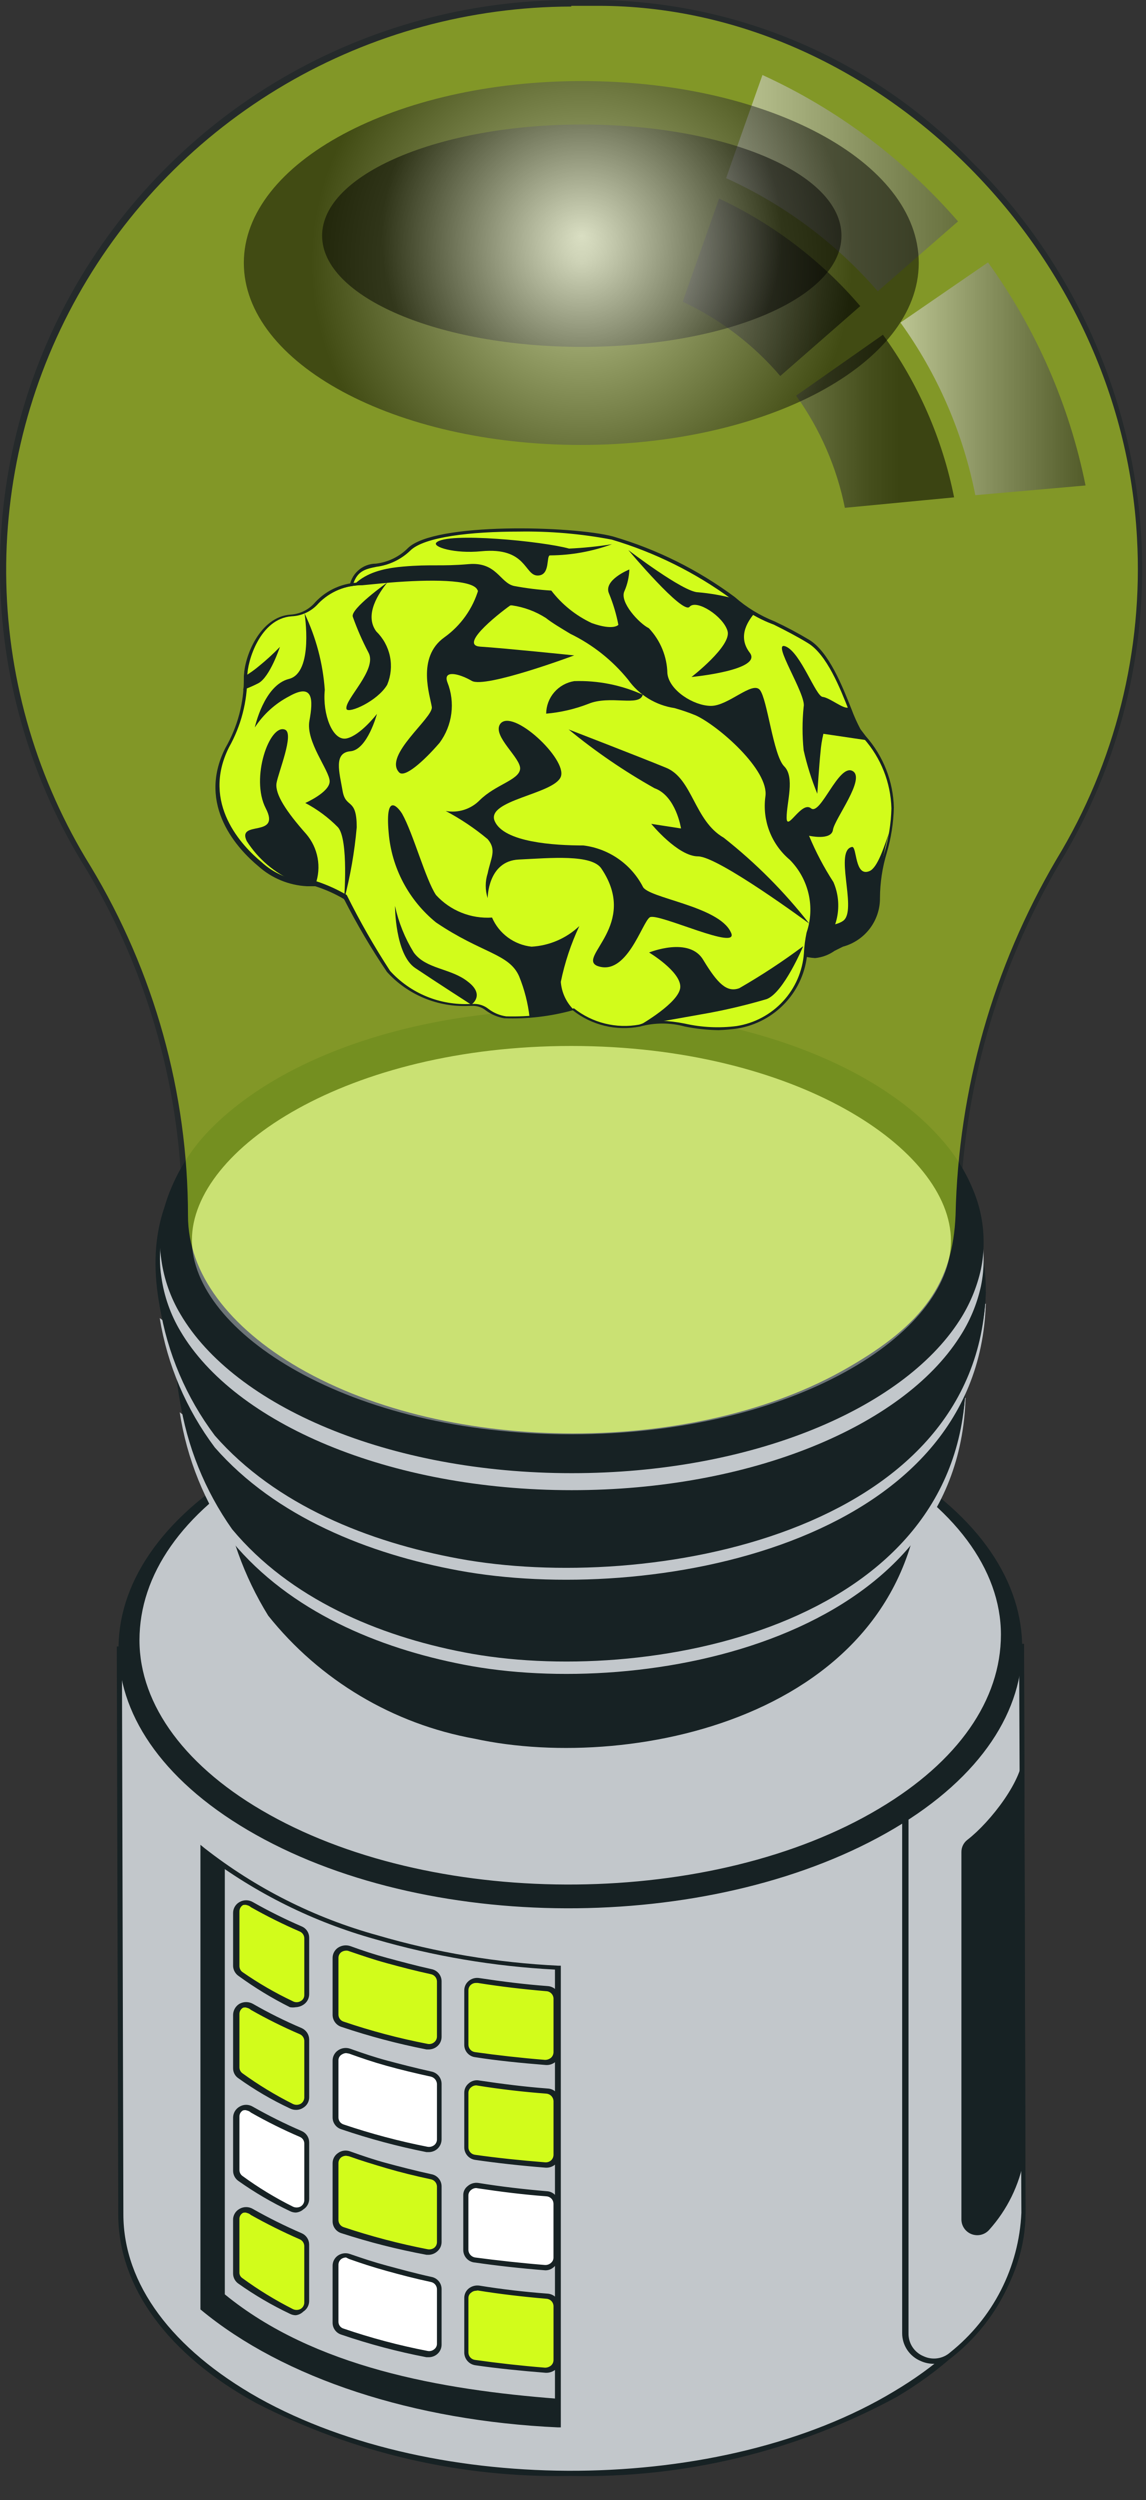 <svg width="111" height="242" viewBox="0 0 111 242" fill="none" xmlns="http://www.w3.org/2000/svg">
<rect x="0" y="0" width="111" height="242" fill="#333333" stroke="none"/>
<g clip-path="url(#clip0_6741_1730)">
<path d="M11.57 159.603L11.806 214.417C11.806 220.972 16.247 227.503 25.032 232.414C42.343 242.07 69.904 241.812 86.838 231.803C95.104 226.869 99.213 220.525 99.189 214.182L98.953 159.368L11.57 159.603Z" fill="#C2C7CB"/>
<path d="M55.264 239.65C44.684 239.866 34.218 237.442 24.821 232.602C16.225 227.903 11.478 221.348 11.454 214.393L11.312 159.367H11.572L99.191 159.109V159.367L99.333 214.182C99.333 220.878 94.917 227.221 86.84 232.014C77.165 237.258 66.279 239.891 55.264 239.65ZM11.809 159.767L11.95 214.323C11.95 221.089 16.674 227.386 25.058 232.108C42.251 241.694 69.93 241.506 86.58 231.474C94.492 226.775 98.837 220.596 98.837 214.088L98.672 159.532L11.809 159.767Z" fill="#172224"/>
<path d="M96.261 159.367H90.357C89.999 159.37 89.646 159.444 89.317 159.585C88.989 159.725 88.692 159.929 88.443 160.185C88.195 160.441 88 160.744 87.871 161.075C87.741 161.407 87.679 161.761 87.688 162.116V225.835C87.686 226.345 87.831 226.845 88.105 227.276C88.379 227.707 88.77 228.052 89.234 228.269C89.698 228.486 90.215 228.567 90.723 228.502C91.232 228.437 91.711 228.229 92.105 227.903C94.211 226.265 95.935 224.192 97.158 221.827C98.381 219.462 99.074 216.862 99.19 214.205L98.954 162.116C98.963 161.759 98.901 161.403 98.769 161.07C98.638 160.737 98.442 160.433 98.191 160.177C97.94 159.92 97.64 159.717 97.308 159.578C96.977 159.439 96.621 159.367 96.261 159.367Z" fill="#C2C7CB"/>
<path d="M90.406 228.796C89.991 228.794 89.58 228.706 89.201 228.537C88.663 228.318 88.202 227.943 87.878 227.462C87.554 226.981 87.382 226.414 87.383 225.835V162.116C87.383 161.342 87.691 160.598 88.239 160.048C88.788 159.498 89.532 159.186 90.311 159.18H96.216C97.001 159.18 97.754 159.488 98.311 160.038C98.869 160.588 99.185 161.335 99.191 162.116L99.333 214.252C99.218 216.936 98.526 219.564 97.304 221.959C96.082 224.355 94.358 226.461 92.248 228.138C91.73 228.564 91.078 228.797 90.406 228.796ZM96.263 159.626H90.359C89.732 159.626 89.132 159.874 88.689 160.314C88.246 160.755 87.997 161.352 87.997 161.975V225.835C87.985 226.311 88.119 226.779 88.38 227.178C88.641 227.576 89.019 227.887 89.461 228.067C89.88 228.262 90.347 228.331 90.805 228.264C91.263 228.197 91.69 227.998 92.035 227.691C94.084 226.057 95.759 224.006 96.948 221.677C98.138 219.347 98.814 216.792 98.931 214.182L98.719 162.116C98.721 161.796 98.657 161.479 98.531 161.184C98.405 160.889 98.22 160.622 97.987 160.401C97.763 160.174 97.494 159.994 97.198 159.873C96.901 159.751 96.583 159.691 96.263 159.696V159.626Z" fill="#172224"/>
<path d="M85.731 141.37C68.42 131.714 40.859 131.972 23.925 142.005C6.992 152.037 7.393 167.849 24.799 177.6C42.205 187.35 69.671 186.998 86.605 176.989C103.538 166.98 103.019 151.05 85.731 141.37Z" fill="#172224"/>
<path d="M84.502 141.088C67.971 131.831 41.331 132.09 25.177 141.699C9.022 151.309 9.448 166.604 25.98 175.885C42.511 185.165 69.151 184.883 85.305 175.274C101.459 165.664 101.129 150.369 84.502 141.088Z" fill="#C2C7CB"/>
<path d="M55.122 182.91C44.999 183.124 34.982 180.823 25.979 176.213C17.713 171.514 13.155 165.382 13.06 158.757C12.966 152.131 17.217 146.14 25.034 141.464C41.235 131.855 67.97 131.573 84.643 140.971C92.815 145.552 97.373 151.708 97.467 158.31C97.562 164.912 93.311 170.951 85.47 175.603C76.168 180.632 65.706 183.151 55.122 182.91ZM55.406 134.58C44.904 134.358 34.527 136.885 25.317 141.911C17.642 146.469 13.509 152.436 13.509 158.757C13.509 165.077 18.067 171.186 26.097 175.65C42.629 184.883 69.127 184.625 85.139 175.062C92.815 170.504 96.948 164.536 96.948 158.216C96.948 151.896 92.39 145.787 84.36 141.323C75.424 136.711 65.471 134.393 55.406 134.58Z" fill="#172224"/>
<path d="M67.495 151.215C63.632 149.306 59.369 148.331 55.056 148.372C50.742 148.413 46.499 149.468 42.673 151.45C35.919 155.468 36.06 161.882 43.028 165.758C46.889 167.673 51.152 168.65 55.467 168.61C59.781 168.569 64.025 167.511 67.849 165.523C74.603 161.506 74.462 155.068 67.495 151.215Z" fill="#C2C7CB"/>
<path d="M55.193 168.86C50.924 168.934 46.703 167.949 42.913 165.993C41.419 165.36 40.125 164.339 39.165 163.037C38.205 161.734 37.615 160.199 37.457 158.592C37.569 157.031 38.096 155.527 38.984 154.235C39.872 152.943 41.089 151.909 42.511 151.238C46.378 149.241 50.664 148.177 55.021 148.132C59.378 148.087 63.684 149.063 67.592 150.98C69.083 151.617 70.374 152.64 71.334 153.941C72.293 155.242 72.885 156.775 73.048 158.381C72.936 159.945 72.406 161.452 71.514 162.744C70.621 164.037 69.398 165.07 67.97 165.735C64.057 167.864 59.653 168.941 55.193 168.86ZM55.312 148.63C50.942 148.538 46.625 149.591 42.794 151.685C41.447 152.309 40.289 153.277 39.439 154.49C38.589 155.703 38.076 157.118 37.953 158.592C38.111 160.12 38.676 161.579 39.59 162.818C40.503 164.057 41.731 165.031 43.149 165.641C46.978 167.524 51.201 168.483 55.472 168.438C59.744 168.393 63.945 167.346 67.734 165.382C69.082 164.758 70.239 163.79 71.089 162.577C71.939 161.364 72.452 159.949 72.576 158.475C72.417 156.947 71.852 155.488 70.939 154.249C70.026 153.01 68.797 152.036 67.38 151.426C63.652 149.515 59.505 148.554 55.312 148.63Z" fill="#172224"/>
<path d="M19.555 178.986V223.345C28.765 230.84 42.133 234.153 54.012 234.764V190.311C48.052 190.017 42.147 189.031 36.417 187.374C30.302 185.696 24.574 182.847 19.555 178.986Z" fill="#C2C7CB"/>
<path d="M54.32 234.951H54.037C40.15 234.317 27.491 230.252 19.414 223.533V178.563L19.816 178.892C24.787 182.783 30.487 185.65 36.584 187.327C42.287 188.996 48.169 189.982 54.108 190.264H54.32V234.951ZM19.816 223.204C27.774 229.642 40.126 233.73 53.753 234.482V190.64C47.856 190.335 42.015 189.349 36.347 187.703C30.365 186.035 24.755 183.253 19.816 179.503V223.204Z" fill="#172224"/>
<path d="M93.712 178.07C93.526 178.21 93.376 178.391 93.273 178.599C93.17 178.807 93.118 179.036 93.121 179.268V214.84C93.125 215.149 93.222 215.45 93.402 215.703C93.581 215.956 93.834 216.149 94.126 216.256C94.418 216.363 94.735 216.379 95.037 216.303C95.338 216.226 95.609 216.06 95.814 215.826C97.556 213.886 98.725 211.503 99.191 208.942L99.073 169.705C99.191 172.196 95.908 176.378 93.712 178.07Z" fill="#172224"/>
<path d="M29.095 216.531C27.479 215.833 25.902 215.048 24.371 214.182C24.22 214.092 24.049 214.043 23.873 214.039C23.697 214.035 23.524 214.077 23.369 214.16C23.214 214.243 23.084 214.364 22.991 214.512C22.897 214.66 22.844 214.83 22.836 215.004V220.15C22.835 220.301 22.871 220.451 22.941 220.586C23.011 220.721 23.113 220.838 23.237 220.925C24.799 222.035 26.459 223.002 28.197 223.815C28.346 223.895 28.514 223.936 28.684 223.934C28.854 223.931 29.021 223.885 29.168 223.801C29.315 223.716 29.437 223.595 29.524 223.449C29.61 223.303 29.657 223.138 29.661 222.969V217.377C29.661 217.196 29.608 217.019 29.507 216.869C29.406 216.718 29.262 216.601 29.095 216.531Z" fill="#D2FC1B"/>
<path d="M28.645 224.097C28.448 224.095 28.254 224.046 28.078 223.956C26.336 223.13 24.669 222.155 23.095 221.042C22.935 220.932 22.804 220.784 22.713 220.613C22.623 220.441 22.576 220.25 22.576 220.055V214.91C22.565 214.687 22.616 214.466 22.725 214.271C22.833 214.076 22.994 213.915 23.19 213.806C23.386 213.69 23.611 213.629 23.839 213.629C24.068 213.629 24.292 213.69 24.489 213.806C26.019 214.673 27.596 215.458 29.212 216.155C29.426 216.246 29.609 216.396 29.739 216.588C29.869 216.78 29.94 217.005 29.944 217.236V222.734C29.941 222.936 29.887 223.134 29.789 223.31C29.69 223.486 29.548 223.636 29.377 223.744C29.18 223.939 28.922 224.064 28.645 224.097ZM23.922 214.182C23.798 214.151 23.668 214.151 23.544 214.182C23.433 214.24 23.34 214.328 23.278 214.436C23.215 214.544 23.184 214.668 23.19 214.793V219.938C23.183 220.048 23.206 220.159 23.256 220.257C23.306 220.356 23.381 220.441 23.473 220.502C25.01 221.627 26.637 222.625 28.338 223.486C28.458 223.55 28.592 223.583 28.728 223.583C28.864 223.583 28.998 223.55 29.118 223.486C29.221 223.424 29.307 223.339 29.369 223.236C29.43 223.134 29.466 223.018 29.472 222.898V217.377C29.465 217.24 29.419 217.108 29.339 216.995C29.26 216.883 29.15 216.796 29.023 216.743C27.41 216.039 25.834 215.254 24.3 214.393C24.17 214.273 24.004 214.198 23.827 214.182H23.922Z" fill="#172224"/>
<path d="M41.777 220.619C40.313 220.314 38.873 219.962 37.479 219.562C36.086 219.163 35.117 218.81 33.866 218.411C33.718 218.354 33.558 218.334 33.401 218.352C33.243 218.369 33.093 218.424 32.961 218.511C32.829 218.599 32.72 218.716 32.643 218.854C32.567 218.992 32.524 219.146 32.52 219.304V224.825C32.522 225.027 32.587 225.223 32.706 225.386C32.824 225.55 32.99 225.674 33.181 225.741C35.856 226.634 38.585 227.356 41.352 227.903C41.498 227.93 41.648 227.926 41.791 227.89C41.935 227.855 42.07 227.79 42.186 227.698C42.302 227.607 42.398 227.492 42.466 227.361C42.534 227.231 42.573 227.087 42.58 226.94V221.559C42.574 221.335 42.491 221.12 42.345 220.949C42.199 220.778 41.999 220.662 41.777 220.619Z" fill="white"/>
<path d="M41.567 228.161H41.307C38.512 227.626 35.758 226.895 33.065 225.976C32.818 225.901 32.602 225.748 32.449 225.541C32.295 225.333 32.214 225.082 32.215 224.825V219.304C32.215 219.11 32.262 218.918 32.352 218.747C32.443 218.575 32.574 218.427 32.734 218.317C32.906 218.202 33.102 218.129 33.308 218.104C33.513 218.08 33.721 218.104 33.915 218.176C35.143 218.599 36.277 218.975 37.505 219.304C38.733 219.633 40.268 220.056 41.78 220.384C42.057 220.434 42.308 220.579 42.489 220.793C42.671 221.008 42.771 221.279 42.772 221.559V226.94C42.773 227.12 42.733 227.298 42.655 227.46C42.578 227.623 42.464 227.766 42.323 227.879C42.108 228.052 41.843 228.151 41.567 228.161ZM33.514 218.505C33.354 218.508 33.198 218.557 33.065 218.646C32.977 218.711 32.906 218.797 32.856 218.894C32.807 218.992 32.782 219.1 32.782 219.21V224.731C32.781 224.879 32.829 225.024 32.919 225.143C33.008 225.262 33.134 225.348 33.278 225.389C35.931 226.298 38.646 227.02 41.402 227.55C41.517 227.577 41.637 227.575 41.752 227.547C41.867 227.518 41.974 227.463 42.063 227.386C42.146 227.323 42.213 227.241 42.258 227.147C42.304 227.053 42.326 226.95 42.323 226.846V221.559C42.315 221.396 42.253 221.241 42.146 221.117C42.039 220.993 41.893 220.909 41.733 220.878C40.197 220.549 38.757 220.173 37.411 219.797C36.064 219.421 35.049 219.092 33.797 218.646L33.514 218.505Z" fill="#172224"/>
<path d="M52.927 222.264C50.707 222.1 48.487 221.818 46.29 221.489C46.149 221.457 46.002 221.457 45.86 221.49C45.718 221.522 45.586 221.586 45.473 221.676C45.359 221.767 45.268 221.881 45.205 222.011C45.142 222.141 45.109 222.284 45.109 222.429V227.715C45.118 227.952 45.211 228.178 45.37 228.355C45.53 228.531 45.747 228.645 45.983 228.678C48.18 228.984 50.447 229.242 52.761 229.407C52.897 229.42 53.035 229.404 53.164 229.362C53.294 229.32 53.414 229.251 53.516 229.161C53.618 229.07 53.7 228.96 53.757 228.837C53.814 228.713 53.845 228.579 53.848 228.443V223.204C53.842 222.96 53.744 222.728 53.573 222.554C53.402 222.379 53.171 222.276 52.927 222.264Z" fill="#D2FC1B"/>
<path d="M52.833 229.665C50.472 229.477 48.11 229.242 46.032 228.937C45.737 228.892 45.469 228.745 45.274 228.521C45.079 228.297 44.971 228.011 44.969 227.715V222.429C44.967 222.254 45.004 222.081 45.077 221.923C45.151 221.764 45.259 221.624 45.394 221.512C45.538 221.397 45.705 221.312 45.884 221.263C46.063 221.215 46.25 221.204 46.433 221.23C48.606 221.583 50.826 221.841 53.046 222.006C53.357 222.029 53.648 222.167 53.862 222.393C54.077 222.62 54.198 222.917 54.203 223.228V228.443C54.203 228.61 54.17 228.775 54.105 228.928C54.04 229.081 53.945 229.22 53.825 229.336C53.55 229.57 53.194 229.688 52.833 229.665ZM46.126 221.724C45.943 221.725 45.767 221.792 45.63 221.912C45.549 221.971 45.483 222.049 45.438 222.139C45.392 222.229 45.369 222.328 45.37 222.429V227.715C45.374 227.889 45.441 228.056 45.558 228.185C45.675 228.314 45.835 228.398 46.008 228.42C48.157 228.725 50.448 228.984 52.786 229.172C53.002 229.174 53.212 229.099 53.377 228.96C53.45 228.895 53.508 228.816 53.549 228.727C53.59 228.638 53.611 228.541 53.613 228.443V223.204C53.607 223.019 53.53 222.843 53.399 222.712C53.267 222.581 53.09 222.505 52.904 222.499C50.684 222.311 48.464 222.053 46.268 221.7L46.126 221.724Z" fill="#172224"/>
<path d="M29.095 206.593C27.479 205.894 25.902 205.11 24.371 204.243C24.22 204.154 24.049 204.104 23.873 204.101C23.698 204.097 23.524 204.138 23.369 204.221C23.215 204.304 23.084 204.425 22.991 204.573C22.897 204.721 22.844 204.891 22.836 205.066V210.211C22.833 210.363 22.868 210.514 22.938 210.649C23.008 210.785 23.111 210.9 23.238 210.986C24.802 212.072 26.462 213.016 28.197 213.806C28.347 213.886 28.514 213.927 28.684 213.925C28.854 213.922 29.021 213.876 29.168 213.791C29.315 213.707 29.438 213.585 29.524 213.44C29.61 213.294 29.658 213.129 29.661 212.96V207.462C29.663 207.278 29.61 207.097 29.509 206.943C29.409 206.788 29.264 206.666 29.095 206.593Z" fill="white"/>
<path d="M28.648 214.158C28.45 214.156 28.256 214.108 28.081 214.017C26.338 213.191 24.671 212.217 23.098 211.104C22.937 210.993 22.806 210.846 22.716 210.674C22.625 210.502 22.578 210.311 22.578 210.117V204.972C22.578 204.757 22.635 204.547 22.743 204.361C22.851 204.176 23.006 204.021 23.192 203.914C23.387 203.794 23.612 203.729 23.842 203.729C24.071 203.729 24.296 203.794 24.491 203.914C26.022 204.782 27.599 205.566 29.215 206.264C29.432 206.356 29.617 206.51 29.748 206.706C29.878 206.903 29.947 207.133 29.947 207.368V212.842C29.946 213.045 29.893 213.244 29.794 213.42C29.695 213.597 29.552 213.746 29.38 213.853C29.176 214.031 28.919 214.138 28.648 214.158ZM23.924 204.267C23.8 204.235 23.67 204.235 23.546 204.267C23.435 204.325 23.343 204.413 23.28 204.521C23.217 204.629 23.187 204.753 23.192 204.878V210.023C23.188 210.136 23.212 210.249 23.262 210.351C23.311 210.454 23.384 210.542 23.476 210.61C25.01 211.732 26.638 212.723 28.341 213.571C28.461 213.635 28.594 213.668 28.73 213.668C28.866 213.668 29 213.635 29.12 213.571C29.223 213.509 29.309 213.424 29.371 213.321C29.433 213.219 29.468 213.103 29.474 212.983V207.462C29.47 207.324 29.425 207.191 29.346 207.078C29.266 206.965 29.154 206.878 29.026 206.828C27.408 206.133 25.831 205.348 24.302 204.478C24.174 204.356 24.007 204.282 23.83 204.267H23.924Z" fill="#172224"/>
<path d="M41.777 210.704C40.313 210.376 38.873 210.023 37.479 209.624C36.086 209.224 35.117 208.895 33.866 208.472C33.716 208.415 33.554 208.395 33.395 208.414C33.236 208.433 33.084 208.49 32.951 208.58C32.819 208.67 32.711 208.79 32.635 208.931C32.56 209.072 32.52 209.229 32.52 209.389V214.887C32.522 215.088 32.587 215.284 32.706 215.448C32.824 215.612 32.99 215.736 33.181 215.803C35.852 216.706 38.583 217.428 41.352 217.964C41.496 217.995 41.646 217.995 41.789 217.962C41.933 217.93 42.068 217.867 42.185 217.778C42.302 217.688 42.398 217.574 42.466 217.444C42.534 217.314 42.573 217.171 42.58 217.025V211.621C42.577 211.398 42.495 211.184 42.348 211.016C42.201 210.848 41.999 210.738 41.777 210.704Z" fill="#D2FC1B"/>
<path d="M41.567 218.246H41.307C38.517 217.73 35.763 217.032 33.065 216.155C32.818 216.08 32.602 215.927 32.449 215.72C32.296 215.512 32.214 215.261 32.215 215.004V209.389C32.213 209.194 32.259 209.002 32.35 208.83C32.44 208.658 32.573 208.511 32.734 208.402C32.901 208.277 33.097 208.196 33.303 208.168C33.51 208.139 33.721 208.163 33.915 208.237C35.167 208.684 36.277 209.06 37.505 209.389C38.733 209.718 40.268 210.117 41.78 210.446C42.057 210.495 42.308 210.64 42.489 210.855C42.671 211.069 42.771 211.34 42.772 211.621V217.025C42.769 217.201 42.728 217.374 42.65 217.533C42.573 217.691 42.461 217.83 42.323 217.941C42.111 218.121 41.846 218.228 41.567 218.246ZM33.514 208.66C33.354 208.663 33.198 208.712 33.065 208.801C32.974 208.869 32.901 208.958 32.851 209.06C32.802 209.163 32.778 209.275 32.782 209.389V214.887C32.783 215.037 32.832 215.184 32.921 215.306C33.01 215.428 33.134 215.519 33.278 215.568C35.935 216.458 38.649 217.172 41.402 217.706C41.516 217.73 41.634 217.73 41.748 217.706C41.862 217.682 41.969 217.634 42.063 217.565C42.144 217.499 42.209 217.417 42.254 217.324C42.299 217.23 42.322 217.128 42.323 217.025V211.621C42.316 211.458 42.253 211.302 42.146 211.179C42.039 211.055 41.894 210.971 41.733 210.939C40.197 210.61 38.757 210.258 37.411 209.859C36.065 209.459 35.049 209.154 33.797 208.707L33.514 208.66Z" fill="#172224"/>
<path d="M52.927 212.326C50.707 212.161 48.487 211.903 46.29 211.55C46.149 211.523 46.004 211.526 45.864 211.561C45.724 211.595 45.594 211.659 45.481 211.748C45.369 211.838 45.277 211.95 45.213 212.078C45.149 212.207 45.114 212.347 45.109 212.49V217.8C45.119 218.034 45.212 218.258 45.372 218.43C45.532 218.602 45.749 218.712 45.983 218.74C48.18 219.069 50.447 219.304 52.761 219.492C52.899 219.505 53.038 219.489 53.17 219.445C53.301 219.402 53.422 219.331 53.525 219.238C53.627 219.145 53.709 219.032 53.764 218.905C53.82 218.779 53.848 218.643 53.848 218.505V213.289C53.842 213.043 53.745 212.808 53.575 212.63C53.404 212.452 53.173 212.343 52.927 212.326Z" fill="white"/>
<path d="M52.831 219.75C50.469 219.562 48.107 219.304 46.029 218.998C45.72 218.981 45.429 218.847 45.214 218.625C44.999 218.403 44.877 218.108 44.872 217.8V212.49C44.866 212.318 44.902 212.148 44.976 211.993C45.05 211.837 45.16 211.702 45.297 211.597C45.437 211.474 45.602 211.382 45.782 211.329C45.962 211.277 46.151 211.264 46.336 211.292C48.509 211.644 50.729 211.903 52.949 212.091C53.26 212.103 53.554 212.234 53.77 212.458C53.986 212.681 54.106 212.979 54.106 213.289V218.505C54.104 218.67 54.067 218.832 53.998 218.982C53.929 219.132 53.829 219.265 53.704 219.374C53.592 219.493 53.457 219.587 53.306 219.652C53.156 219.716 52.994 219.75 52.831 219.75ZM46.123 211.785C45.941 211.786 45.764 211.853 45.627 211.973C45.549 212.035 45.485 212.114 45.44 212.203C45.395 212.292 45.37 212.39 45.368 212.49V217.8C45.38 217.971 45.45 218.133 45.566 218.261C45.681 218.388 45.836 218.474 46.005 218.505C48.154 218.787 50.445 219.045 52.783 219.233C52.891 219.239 52.999 219.224 53.1 219.187C53.202 219.151 53.295 219.095 53.374 219.022C53.446 218.961 53.505 218.886 53.546 218.801C53.587 218.716 53.608 218.623 53.61 218.528V213.289C53.604 213.104 53.528 212.928 53.396 212.797C53.264 212.666 53.087 212.59 52.901 212.584C50.681 212.42 48.461 212.138 46.265 211.809L46.123 211.785Z" fill="#172224"/>
<path d="M29.094 196.654C27.474 195.965 25.897 195.18 24.371 194.305C24.22 194.215 24.049 194.166 23.873 194.162C23.697 194.158 23.524 194.2 23.369 194.283C23.214 194.365 23.084 194.487 22.991 194.635C22.897 194.783 22.844 194.952 22.836 195.127V200.296C22.839 200.447 22.876 200.596 22.946 200.73C23.015 200.865 23.115 200.981 23.237 201.071C24.805 202.173 26.464 203.14 28.197 203.961C28.349 204.036 28.517 204.071 28.687 204.065C28.856 204.058 29.021 204.009 29.167 203.923C29.312 203.836 29.434 203.715 29.52 203.57C29.607 203.425 29.655 203.26 29.661 203.092V197.524C29.663 197.339 29.61 197.159 29.509 197.004C29.408 196.85 29.264 196.728 29.094 196.654Z" fill="#D2FC1B"/>
<path d="M28.648 204.22C28.45 204.218 28.256 204.17 28.081 204.079C26.334 203.262 24.665 202.287 23.098 201.165C22.938 201.06 22.806 200.917 22.716 200.749C22.625 200.581 22.578 200.393 22.578 200.202V195.01C22.583 194.796 22.642 194.588 22.749 194.403C22.856 194.218 23.009 194.063 23.192 193.952C23.391 193.843 23.614 193.786 23.842 193.786C24.069 193.786 24.292 193.843 24.491 193.952C26.017 194.829 27.594 195.614 29.215 196.302C29.43 196.397 29.614 196.551 29.744 196.747C29.874 196.943 29.944 197.172 29.947 197.406V202.998C29.948 203.201 29.896 203.4 29.797 203.577C29.698 203.754 29.554 203.903 29.38 204.008C29.164 204.153 28.908 204.227 28.648 204.22ZM23.924 194.328C23.8 194.297 23.67 194.297 23.546 194.328C23.437 194.388 23.346 194.477 23.284 194.585C23.221 194.692 23.19 194.815 23.192 194.939V200.108C23.192 200.218 23.218 200.326 23.267 200.423C23.316 200.521 23.388 200.606 23.476 200.672C25.014 201.789 26.641 202.779 28.341 203.632C28.461 203.696 28.594 203.73 28.73 203.73C28.866 203.73 29 203.696 29.12 203.632C29.223 203.571 29.309 203.485 29.371 203.383C29.433 203.28 29.468 203.164 29.474 203.045V197.524C29.467 197.387 29.421 197.254 29.342 197.142C29.262 197.03 29.153 196.942 29.026 196.889C27.408 196.194 25.831 195.41 24.302 194.54C24.174 194.418 24.007 194.343 23.83 194.328H23.924Z" fill="#172224"/>
<path d="M41.777 200.766C40.313 200.437 38.873 200.085 37.479 199.685C36.086 199.286 35.117 198.957 33.866 198.534C33.716 198.477 33.554 198.457 33.395 198.476C33.236 198.494 33.084 198.551 32.951 198.641C32.819 198.731 32.711 198.852 32.635 198.993C32.56 199.134 32.52 199.291 32.52 199.45V204.948C32.519 205.151 32.583 205.348 32.701 205.513C32.82 205.677 32.988 205.8 33.181 205.864C35.852 206.768 38.583 207.49 41.352 208.026C41.496 208.057 41.646 208.056 41.789 208.024C41.933 207.992 42.068 207.929 42.185 207.839C42.302 207.75 42.398 207.636 42.466 207.506C42.534 207.376 42.573 207.233 42.58 207.086V201.706C42.578 201.48 42.497 201.263 42.35 201.091C42.203 200.92 42.001 200.804 41.777 200.766Z" fill="white"/>
<path d="M41.567 208.308H41.307C38.514 207.753 35.761 207.016 33.065 206.099C32.818 206.024 32.602 205.871 32.449 205.664C32.295 205.456 32.214 205.205 32.215 204.948V199.45C32.215 199.256 32.262 199.065 32.352 198.893C32.443 198.721 32.574 198.574 32.734 198.464C32.904 198.344 33.099 198.267 33.305 198.239C33.51 198.21 33.72 198.231 33.915 198.299C35.167 198.745 36.277 199.121 37.505 199.45C38.733 199.779 40.292 200.179 41.78 200.508C42.059 200.562 42.311 200.711 42.492 200.93C42.672 201.148 42.772 201.423 42.772 201.706V207.086C42.769 207.266 42.728 207.443 42.651 207.605C42.573 207.767 42.461 207.911 42.323 208.026C42.108 208.199 41.843 208.298 41.567 208.308ZM33.514 198.722C33.352 198.734 33.196 198.791 33.065 198.886C32.972 198.948 32.898 199.032 32.848 199.131C32.798 199.23 32.775 199.34 32.782 199.45V204.948C32.78 205.1 32.827 205.248 32.916 205.371C33.006 205.493 33.132 205.584 33.278 205.63C35.935 206.528 38.649 207.25 41.402 207.791C41.517 207.812 41.636 207.808 41.75 207.78C41.864 207.751 41.971 207.699 42.063 207.627C42.144 207.561 42.209 207.479 42.254 207.385C42.298 207.292 42.322 207.19 42.323 207.086V201.706C42.313 201.541 42.25 201.384 42.144 201.257C42.038 201.13 41.894 201.041 41.733 201.001C40.221 200.672 38.757 200.32 37.411 199.944C36.064 199.568 35.049 199.215 33.797 198.769L33.514 198.722Z" fill="#172224"/>
<path d="M52.927 202.411C50.707 202.223 48.487 201.964 46.29 201.612C46.149 201.585 46.004 201.588 45.864 201.622C45.724 201.657 45.594 201.721 45.481 201.81C45.369 201.899 45.277 202.012 45.213 202.14C45.149 202.268 45.114 202.409 45.109 202.552V207.862C45.123 208.097 45.217 208.321 45.376 208.497C45.534 208.672 45.749 208.788 45.983 208.825C48.18 209.13 50.447 209.365 52.761 209.553C52.897 209.566 53.035 209.551 53.164 209.509C53.294 209.467 53.414 209.398 53.516 209.308C53.618 209.217 53.7 209.107 53.757 208.983C53.814 208.86 53.845 208.726 53.848 208.59V203.351C53.842 203.107 53.744 202.875 53.573 202.7C53.402 202.526 53.171 202.423 52.927 202.411Z" fill="#D2FC1B"/>
<path d="M52.833 209.812C50.471 209.624 48.11 209.365 46.032 209.06C45.739 209.02 45.471 208.878 45.276 208.658C45.081 208.438 44.972 208.155 44.969 207.862V202.552C44.969 202.381 45.007 202.212 45.08 202.058C45.154 201.903 45.261 201.767 45.394 201.659C45.532 201.533 45.699 201.442 45.879 201.393C46.06 201.344 46.25 201.339 46.433 201.377C48.629 201.706 50.849 201.988 53.046 202.152C53.357 202.164 53.651 202.296 53.867 202.519C54.083 202.743 54.203 203.041 54.203 203.351V208.59C54.203 208.753 54.169 208.914 54.104 209.063C54.039 209.213 53.944 209.348 53.825 209.459C53.694 209.584 53.538 209.679 53.367 209.74C53.196 209.801 53.014 209.825 52.833 209.812ZM46.126 201.847C45.943 201.848 45.767 201.915 45.63 202.035C45.551 202.097 45.487 202.175 45.442 202.265C45.397 202.354 45.373 202.452 45.37 202.552V207.862C45.374 208.036 45.441 208.202 45.558 208.331C45.675 208.461 45.834 208.544 46.008 208.566C48.157 208.872 50.448 209.107 52.786 209.295C52.892 209.305 52.999 209.294 53.101 209.262C53.202 209.229 53.296 209.177 53.376 209.107C53.52 208.972 53.605 208.786 53.613 208.59V203.351C53.601 203.167 53.523 202.994 53.393 202.865C53.262 202.735 53.088 202.657 52.904 202.646C50.708 202.481 48.464 202.223 46.268 201.87L46.126 201.847Z" fill="#172224"/>
<path d="M29.095 186.716C27.474 186.027 25.897 185.242 24.371 184.366C24.22 184.277 24.049 184.228 23.873 184.224C23.697 184.22 23.524 184.261 23.369 184.344C23.214 184.427 23.084 184.548 22.991 184.696C22.897 184.844 22.844 185.014 22.836 185.189V190.311C22.835 190.463 22.871 190.612 22.941 190.747C23.011 190.882 23.113 190.999 23.237 191.086C24.799 192.196 26.459 193.164 28.197 193.976C28.349 194.05 28.517 194.086 28.687 194.079C28.856 194.073 29.021 194.024 29.167 193.937C29.312 193.851 29.434 193.73 29.52 193.585C29.607 193.439 29.655 193.275 29.661 193.107V187.585C29.663 187.401 29.61 187.22 29.509 187.066C29.408 186.911 29.264 186.79 29.095 186.716Z" fill="#D2FC1B"/>
<path d="M28.648 194.281C28.46 194.314 28.268 194.314 28.081 194.281C26.339 193.409 24.672 192.396 23.098 191.251C22.945 191.144 22.819 191.003 22.729 190.84C22.639 190.678 22.587 190.496 22.578 190.311V185.142C22.58 184.931 22.638 184.724 22.746 184.543C22.853 184.361 23.007 184.211 23.192 184.108C23.389 183.992 23.613 183.931 23.842 183.931C24.07 183.931 24.294 183.992 24.491 184.108C26.022 184.975 27.599 185.76 29.215 186.458C29.43 186.546 29.615 186.695 29.745 186.888C29.875 187.08 29.945 187.306 29.947 187.538V193.013C29.947 193.219 29.896 193.421 29.797 193.602C29.698 193.783 29.554 193.936 29.38 194.046C29.162 194.189 28.909 194.271 28.648 194.281ZM23.924 184.39C23.799 184.368 23.672 184.368 23.546 184.39C23.439 184.452 23.349 184.541 23.287 184.648C23.225 184.755 23.192 184.877 23.192 185.001V190.311C23.192 190.42 23.218 190.528 23.267 190.626C23.316 190.724 23.388 190.809 23.476 190.875C25.015 191.948 26.643 192.891 28.341 193.694C28.459 193.762 28.594 193.798 28.73 193.798C28.867 193.798 29.002 193.762 29.12 193.694C29.228 193.638 29.318 193.553 29.38 193.45C29.443 193.346 29.475 193.227 29.474 193.107V187.585C29.467 187.448 29.421 187.316 29.342 187.204C29.262 187.091 29.153 187.004 29.026 186.951C27.41 186.252 25.834 185.467 24.302 184.601C24.172 184.481 24.006 184.407 23.83 184.39H23.924Z" fill="#172224"/>
<path d="M41.777 190.828C40.313 190.522 38.873 190.146 37.479 189.77C36.086 189.394 35.117 189.018 33.866 188.619C33.718 188.563 33.558 188.542 33.401 188.56C33.243 188.577 33.093 188.632 32.961 188.72C32.829 188.807 32.72 188.925 32.643 189.062C32.567 189.2 32.524 189.354 32.52 189.512V195.01C32.52 195.209 32.585 195.403 32.704 195.564C32.823 195.724 32.99 195.843 33.181 195.903C35.852 196.814 38.582 197.544 41.352 198.088C41.498 198.115 41.648 198.11 41.791 198.075C41.935 198.04 42.07 197.974 42.186 197.883C42.302 197.792 42.398 197.677 42.466 197.546C42.534 197.415 42.573 197.271 42.58 197.124V191.767C42.578 191.542 42.497 191.325 42.35 191.153C42.203 190.981 42.001 190.866 41.777 190.828Z" fill="#D2FC1B"/>
<path d="M41.567 198.37H41.307C38.515 197.823 35.761 197.093 33.065 196.185C32.82 196.106 32.606 195.952 32.453 195.745C32.301 195.539 32.217 195.29 32.215 195.033V189.512C32.215 189.318 32.262 189.127 32.352 188.955C32.443 188.783 32.574 188.635 32.734 188.525C32.906 188.411 33.101 188.337 33.306 188.308C33.51 188.28 33.719 188.298 33.915 188.361C35.143 188.807 36.277 189.183 37.505 189.512C38.733 189.841 40.292 190.264 41.78 190.593C42.057 190.642 42.308 190.787 42.489 191.001C42.671 191.216 42.771 191.487 42.772 191.767V197.148C42.773 197.328 42.733 197.506 42.655 197.669C42.578 197.831 42.464 197.975 42.323 198.088C42.108 198.261 41.843 198.359 41.567 198.37ZM33.514 188.807C33.354 188.81 33.198 188.859 33.065 188.948C32.976 189.012 32.903 189.097 32.854 189.195C32.804 189.294 32.78 189.402 32.782 189.512V195.01C32.783 195.154 32.829 195.295 32.914 195.413C32.998 195.53 33.117 195.619 33.254 195.668C35.917 196.574 38.639 197.296 41.402 197.829C41.517 197.855 41.637 197.854 41.752 197.825C41.867 197.797 41.974 197.742 42.063 197.665C42.144 197.599 42.209 197.517 42.254 197.423C42.298 197.33 42.322 197.228 42.323 197.124V191.767C42.315 191.604 42.253 191.449 42.146 191.325C42.039 191.202 41.893 191.117 41.733 191.086C40.221 190.757 38.78 190.381 37.411 190.005C36.041 189.629 35.049 189.277 33.797 188.854C33.708 188.815 33.611 188.799 33.514 188.807Z" fill="#172224"/>
<path d="M52.927 192.472C50.707 192.284 48.487 192.026 46.29 191.673C46.148 191.65 46.002 191.657 45.862 191.694C45.722 191.731 45.592 191.798 45.48 191.889C45.369 191.98 45.278 192.094 45.214 192.223C45.15 192.352 45.114 192.493 45.109 192.637V197.923C45.118 198.16 45.211 198.387 45.37 198.563C45.53 198.739 45.747 198.854 45.983 198.886C48.18 199.192 50.447 199.45 52.761 199.615C52.897 199.628 53.035 199.613 53.164 199.57C53.294 199.528 53.414 199.46 53.516 199.369C53.618 199.279 53.7 199.168 53.757 199.045C53.814 198.921 53.845 198.787 53.848 198.652V193.436C53.848 193.188 53.752 192.95 53.581 192.771C53.41 192.591 53.175 192.484 52.927 192.472Z" fill="#D2FC1B"/>
<path d="M52.833 199.873C50.472 199.685 48.11 199.45 46.032 199.121C45.737 199.087 45.466 198.945 45.27 198.724C45.074 198.503 44.967 198.218 44.969 197.923V192.66C44.967 192.486 45.004 192.313 45.077 192.154C45.151 191.996 45.259 191.855 45.394 191.744C45.536 191.624 45.703 191.537 45.882 191.488C46.062 191.44 46.25 191.431 46.433 191.462C48.606 191.791 50.826 192.073 53.046 192.237C53.359 192.255 53.654 192.392 53.869 192.619C54.084 192.846 54.204 193.147 54.203 193.459V198.675C54.205 198.844 54.169 199.011 54.1 199.165C54.031 199.319 53.929 199.456 53.802 199.568C53.669 199.681 53.515 199.766 53.349 199.818C53.182 199.871 53.007 199.89 52.833 199.873ZM46.126 191.932C45.946 191.924 45.769 191.983 45.63 192.096C45.55 192.162 45.484 192.244 45.44 192.338C45.395 192.431 45.371 192.533 45.37 192.637V197.923C45.374 198.097 45.441 198.264 45.558 198.393C45.675 198.522 45.835 198.605 46.008 198.628C48.181 198.933 50.448 199.192 52.786 199.38C53.002 199.382 53.212 199.307 53.377 199.168C53.52 199.033 53.605 198.848 53.613 198.651V193.435C53.607 193.25 53.53 193.074 53.399 192.944C53.267 192.813 53.09 192.736 52.904 192.731C50.684 192.543 48.464 192.284 46.268 191.932H46.126Z" fill="#172224"/>
<path d="M21.775 180.56C21.019 180.043 20.263 179.55 19.555 178.986V223.345C28.765 230.84 42.133 234.153 54.012 234.764V232.179C42.699 231.31 30.395 229.125 21.775 222.076V180.56Z" fill="#172224"/>
<path d="M21.492 143.861C22.092 148.301 23.621 152.567 25.979 156.384C30.972 162.639 38.083 166.873 45.983 168.296C61.523 171.679 88.706 165.946 89.32 142.451C72.836 157.159 35.426 155.937 21.492 143.861Z" fill="#172224"/>
<path d="M78.243 122.715C71.913 119.684 48.225 114.821 32.166 123.185C27.065 125.816 18.846 131.032 21.774 145.317C23.144 152.107 30.82 158.804 38.731 162.821C46.147 166.58 58.121 165.923 62.656 165.171C67.248 164.542 71.703 163.152 75.834 161.059C80.863 158.74 85.005 154.867 87.642 150.016C92.342 140.336 86.816 126.874 78.243 122.715Z" fill="#172224"/>
<path d="M17.406 136.695C18.102 141.204 19.84 145.491 22.484 149.218C28.105 155.984 36.654 159.532 44.944 161.13C62.373 164.513 92.839 158.78 93.524 135.285C74.984 150.016 33.064 148.771 17.406 136.695Z" fill="#C2C7CB"/>
<path d="M17.406 135.426C18.098 139.957 19.836 144.268 22.484 148.019C28.105 154.762 36.654 158.334 44.944 159.931C62.373 163.315 92.839 157.582 93.524 134.087C74.984 148.724 33.064 147.502 17.406 135.426Z" fill="#172224"/>
<path d="M81.03 114.28C73.945 111.249 47.376 106.386 29.356 114.75C23.617 117.476 14.43 122.598 17.689 136.883C19.248 143.673 27.844 150.369 36.724 154.387C45.038 158.146 58.452 157.488 63.553 156.736C68.657 156.15 73.642 154.795 78.338 152.718C83.51 150.369 88.776 146.986 91.634 141.676C96.83 131.902 90.642 118.369 81.03 114.28Z" fill="#172224"/>
<path d="M15.469 127.579C16.209 132.12 18.04 136.416 20.806 140.102C26.71 146.845 35.732 150.416 44.423 152.014C62.726 155.397 94.775 149.664 95.483 126.169C75.976 140.971 31.906 139.655 15.469 127.579Z" fill="#C2C7CB"/>
<path d="M15.469 126.404C16.203 130.954 18.035 135.258 20.806 138.95C26.71 145.693 35.732 149.265 44.423 150.862C62.726 154.246 94.775 148.513 95.483 125.018C75.976 139.726 31.906 138.621 15.469 126.404Z" fill="#172224"/>
<path d="M82.353 105.282C74.89 102.251 46.928 97.387 28.034 105.728C22.035 108.383 12.352 113.599 15.777 127.884C17.406 134.674 26.451 141.37 35.78 145.388C44.519 149.147 58.618 148.489 63.979 147.737C69.332 147.124 74.567 145.739 79.519 143.626C84.951 141.276 90.501 137.893 93.5 132.56C98.956 122.903 92.461 109.37 82.353 105.282Z" fill="#172224"/>
<path d="M91.114 111.954C84.619 104.553 71.039 99.455 55.334 99.455C39.629 99.455 26.569 104.365 19.909 111.531C18.491 113.074 17.349 114.846 16.531 116.771C15.848 118.377 15.495 120.102 15.492 121.846C15.492 122.444 15.539 123.041 15.634 123.631C15.896 125.474 16.522 127.247 17.476 128.847C22.719 137.776 37.692 144.237 55.381 144.237C72.669 144.237 87.382 138.081 92.932 129.435C93.92 127.929 94.624 126.257 95.011 124.501C95.193 123.628 95.28 122.738 95.27 121.846C95.279 120.239 94.982 118.645 94.397 117.147C93.632 115.23 92.519 113.47 91.114 111.954Z" fill="#C2C7CB"/>
<path d="M91.114 110.192C84.619 102.791 71.039 97.716 55.334 97.716C39.629 97.716 26.569 102.603 19.909 109.793C18.475 111.359 17.332 113.164 16.531 115.126C15.845 116.739 15.492 118.473 15.492 120.225C15.492 120.815 15.54 121.404 15.634 121.987C15.896 123.829 16.522 125.602 17.476 127.203C22.719 136.131 37.692 142.592 55.381 142.592C72.669 142.592 87.382 136.436 92.932 127.814C93.916 126.297 94.62 124.619 95.011 122.856C95.192 121.991 95.279 121.109 95.27 120.225C95.275 118.618 94.979 117.024 94.397 115.526C93.642 113.562 92.529 111.754 91.114 110.192Z" fill="#172224"/>
<path d="M55.335 100.63C33.3 100.63 17.949 110.897 17.949 120.107C17.949 129.317 33.3 139.585 55.335 139.585C77.37 139.585 92.721 129.223 92.721 120.107C92.721 110.991 77.37 100.63 55.335 100.63Z" fill="#C2C7CB"/>
<path d="M55.336 140.196C32.947 140.196 17.336 129.599 17.336 120.107C17.336 110.615 33.065 99.995 55.336 99.995C77.607 99.995 93.359 110.592 93.359 120.107C93.359 129.623 77.748 140.196 55.336 140.196ZM55.336 101.241C33.679 101.241 18.588 111.179 18.588 120.037C18.588 128.894 33.679 138.833 55.336 138.833C76.993 138.833 92.107 129.012 92.107 120.107C92.107 111.203 76.993 101.241 55.336 101.241Z" fill="#172224"/>
<g opacity="0.5">
<path d="M57.957 0.305H55.336C45.523 0.309 35.889 2.921 27.431 7.871C18.973 12.821 11.998 19.929 7.227 28.46C2.457 36.991 0.064 46.635 0.297 56.395C0.529 66.154 3.379 75.675 8.55 83.972C14.697 94.166 17.961 105.823 17.997 117.711C17.997 123.115 21.729 128.495 28.861 132.607C43.433 141.041 67.593 141.112 82.259 132.607C89.462 128.471 92.58 124.454 92.863 117.593C93.139 105.524 96.486 93.722 102.593 83.29C108.317 73.9 111.05 63.006 110.434 52.042C108.876 24.177 85.282 0.305 57.957 0.305Z" fill="#D2FC1B"/>
<path d="M55.547 139.256C46.174 139.442 36.91 137.225 28.647 132.818C21.562 128.8 17.783 123.42 17.642 117.711C17.651 105.88 14.435 94.269 8.337 84.113C3.127 75.776 0.254 66.206 0.013 56.394C-0.228 46.581 2.172 36.883 6.966 28.303C11.76 19.724 18.772 12.576 27.276 7.6C35.781 2.623 45.468 -0.001 55.334 1.21725e-07H56.681H57.98C64.722 0.094 71.379 1.517 77.565 4.187C83.751 6.857 89.343 10.72 94.019 15.554C103.879 25.281 109.768 38.297 110.551 52.089C111.157 63.111 108.408 74.058 102.663 83.502C96.562 93.891 93.229 105.658 92.98 117.687C92.744 124.524 89.745 128.565 82.281 132.889C74.064 137.25 64.859 139.443 55.547 139.256ZM55.334 0.634C45.582 0.652 36.01 3.257 27.606 8.181C19.203 13.105 12.271 20.17 7.526 28.646C2.78 37.123 0.393 46.705 0.611 56.406C0.828 66.106 3.642 75.573 8.762 83.831C14.938 94.055 18.203 105.758 18.209 117.687C18.209 123.232 22.152 128.448 28.954 132.395C43.597 140.853 67.426 140.877 82.093 132.395C89.461 128.166 92.295 124.148 92.555 117.593C92.821 105.48 96.186 93.633 102.332 83.173C108.026 73.815 110.742 62.963 110.126 52.042C108.638 24.177 84.738 0.564 57.956 0.564H55.334V0.634Z" fill="#172224"/>
</g>
<g style="mix-blend-mode:screen" opacity="0.55">
<path d="M73.851 7.26C72.67 10.573 71.489 13.909 70.332 17.245C75.966 19.796 80.978 23.532 85.022 28.194L92.792 21.428C87.57 15.411 81.111 10.579 73.851 7.26Z" fill="url(#paint0_linear_6741_1730)"/>
<path d="M69.648 19.219C68.491 22.555 67.286 25.845 66.129 29.204C69.757 30.904 72.978 33.355 75.576 36.394L83.322 29.627C79.561 25.229 74.899 21.68 69.648 19.219Z" fill="url(#paint1_linear_6741_1730)"/>
<path d="M87.219 31.225C90.812 36.211 93.285 41.909 94.469 47.93L105.144 46.99C103.576 39.206 100.355 31.845 95.697 25.398L87.219 31.225Z" fill="url(#paint2_linear_6741_1730)"/>
<path d="M77.109 38.297C79.438 41.542 81.047 45.242 81.833 49.152L92.413 48.141C91.28 42.462 88.928 37.092 85.517 32.4L77.109 38.297Z" fill="url(#paint3_linear_6741_1730)"/>
</g>
<path style="mix-blend-mode:screen" opacity="0.5" d="M56.35 7.847C38.331 7.847 23.617 15.718 23.617 25.445C23.617 35.172 38.236 43.067 56.256 43.067C74.276 43.067 88.989 35.243 88.989 25.445C88.989 15.648 74.37 7.847 56.35 7.847Z" fill="url(#paint4_radial_6741_1730)"/>
<path style="mix-blend-mode:screen" opacity="0.5" d="M56.351 12.053C42.512 12.053 31.199 16.869 31.199 22.814C31.199 28.758 42.512 33.575 56.351 33.575C70.191 33.575 81.504 28.875 81.504 22.814C81.504 16.752 70.238 12.053 56.351 12.053Z" fill="url(#paint5_radial_6741_1730)"/>
<path d="M83.179 70.72C82.376 69.522 80.818 63.672 78.267 62.121C75.716 60.571 71.725 59.02 71.016 57.916C67.499 55.317 63.55 53.353 59.35 52.112C55.524 51.102 42.133 50.703 39.606 53.217C37.079 55.73 34.694 53.71 33.985 56.905C33.276 60.101 31.458 70.485 48.816 79.32C57.866 83.998 67.152 88.209 76.637 91.936C77.255 92.327 77.972 92.535 78.704 92.535C79.436 92.535 80.153 92.327 80.77 91.936C82.187 91.114 85.187 90.433 85.092 86.932C84.998 83.431 86.344 81.763 86.415 78.121C86.227 75.357 85.084 72.742 83.179 70.72Z" fill="#D2FC1B"/>
<path d="M78.95 92.735C78.125 92.684 77.32 92.46 76.588 92.078C76.14 91.866 75.455 91.584 74.51 91.208C70.66 89.681 62.702 86.509 48.744 79.461C40.596 75.325 31.385 68.042 33.842 56.905C33.9 56.265 34.197 55.67 34.672 55.236C35.148 54.801 35.77 54.559 36.416 54.556C37.588 54.415 38.678 53.886 39.51 53.052C42.06 50.538 55.451 50.891 59.372 51.924C63.628 53.167 67.627 55.156 71.18 57.798C72.317 58.797 73.62 59.592 75.03 60.148C76.177 60.686 77.297 61.282 78.383 61.933C80.273 63.084 81.595 66.421 82.469 68.629C82.716 69.298 83.008 69.949 83.343 70.579L83.862 71.261C85.555 73.175 86.516 75.62 86.578 78.168C86.542 79.648 86.311 81.118 85.894 82.538C85.461 83.964 85.239 85.443 85.232 86.932C85.239 87.999 84.89 89.039 84.241 89.889C83.591 90.739 82.678 91.351 81.642 91.631L80.84 92.031C80.282 92.425 79.631 92.668 78.95 92.735ZM50.232 51.454C45.697 51.454 41.068 51.948 39.722 53.31C38.83 54.16 37.688 54.704 36.463 54.861C35.33 55.096 34.479 55.261 34.101 56.929C31.74 67.924 40.785 75.091 48.862 79.202C62.725 86.251 70.731 89.422 74.581 90.95C75.549 91.326 76.234 91.584 76.683 91.796C77.277 92.18 77.97 92.384 78.678 92.384C79.387 92.384 80.08 92.18 80.674 91.796L81.501 91.396C82.477 91.141 83.346 90.581 83.979 89.799C84.612 89.017 84.977 88.053 85.02 87.049C85.002 85.522 85.217 84.001 85.657 82.538C86.074 81.141 86.304 79.696 86.342 78.239C86.273 75.75 85.329 73.364 83.674 71.496C83.461 71.237 83.272 71.002 83.13 70.791C82.783 70.148 82.483 69.48 82.233 68.794C81.383 66.632 80.084 63.343 78.242 62.239C77.25 61.628 76.069 61.017 74.935 60.453C73.426 59.9 72.039 59.063 70.85 57.986C67.346 55.417 63.423 53.47 59.254 52.23C56.281 51.664 53.258 51.404 50.232 51.454Z" fill="#172224"/>
<path d="M80.678 80.33C80.82 79.273 83.913 75.326 82.567 74.621C81.221 73.916 79.473 78.991 78.552 78.239C77.631 77.487 76.191 80.588 76.191 79.132C76.191 77.675 77.017 75.231 75.954 74.174C74.892 73.117 74.325 67.642 73.593 66.773C72.861 65.904 70.546 68.324 68.869 68.324C67.192 68.324 64.807 66.82 64.642 65.176C64.608 63.548 63.968 61.991 62.847 60.806C61.926 60.359 59.966 58.268 60.485 57.211C60.773 56.549 60.933 55.84 60.958 55.12C60.958 55.12 58.383 56.153 58.997 57.469C59.395 58.44 59.696 59.447 59.895 60.477C59.895 60.477 59.446 61.064 57.321 60.312C55.778 59.592 54.433 58.512 53.4 57.164C52.188 57.09 50.981 56.94 49.787 56.717C48.417 56.412 48.11 54.368 45.394 54.603C42.678 54.838 41.781 54.603 39.065 54.838C36.349 55.073 32.57 55.895 32.877 61.299C33.184 66.703 41.261 82.445 54.841 88.835C68.421 95.226 76.805 93.652 79.355 91.843C80.225 91.037 80.824 89.984 81.069 88.828C81.314 87.671 81.194 86.467 80.725 85.381C79.803 83.96 79.012 82.458 78.363 80.894C78.363 80.894 80.513 81.387 80.678 80.33Z" fill="#172224"/>
<path d="M71.015 57.916C69.9 57.624 68.762 57.427 67.614 57.328C66.197 57.328 60.859 53.24 60.859 53.24C60.859 53.24 66.126 59.513 66.787 58.738C67.448 57.962 70.07 59.654 70.472 61.087C70.873 62.521 66.976 65.528 66.976 65.528C66.976 65.528 73.92 64.87 72.621 63.178C71.322 61.487 72.621 59.913 73.14 59.278C72.348 58.968 71.626 58.505 71.015 57.916Z" fill="#172224"/>
<path d="M82.186 68.465C81.784 68.723 80.367 67.525 79.682 67.455C78.997 67.384 77.557 63.155 76.093 62.568C74.628 61.98 78.147 67.267 77.84 68.418C77.698 69.816 77.698 71.225 77.84 72.624C78.164 74.059 78.606 75.466 79.163 76.829C79.163 76.829 79.352 73.916 79.47 72.835C79.516 72.225 79.611 71.621 79.753 71.026L83.886 71.637C83.603 71.284 83.343 70.979 83.178 70.72C82.793 69.993 82.462 69.239 82.186 68.465Z" fill="#172224"/>
<path d="M55.12 53.099C52.593 52.394 43.312 51.478 42.273 52.512C41.824 52.934 44.044 53.616 46.618 53.357C51.035 52.934 50.775 55.707 52.074 55.707C53.373 55.707 52.853 53.686 53.302 53.757C55.342 53.742 57.363 53.376 59.277 52.676C57.901 52.895 56.513 53.036 55.12 53.099Z" fill="#172224"/>
<path d="M84.194 84.324C82.777 84.888 83.013 81.975 82.541 81.975C80.793 82.28 82.942 87.778 81.785 89.023C80.628 90.268 73.07 89.728 73.07 89.728L73.33 90.574C74.936 91.232 76.022 91.631 76.636 91.913C77.254 92.304 77.971 92.511 78.703 92.511C79.435 92.511 80.152 92.304 80.769 91.913C82.186 91.091 85.186 90.409 85.091 86.909C85.175 84.742 85.532 82.595 86.154 80.518C85.658 81.834 85.02 84.019 84.194 84.324Z" fill="#172224"/>
<path d="M74.229 77.041C74.63 74.433 69.505 69.992 67.38 69.029C65.254 68.065 62.349 68.136 60.956 65.622C59.562 63.108 55.123 61.205 52.903 59.607C51.899 58.989 50.769 58.604 49.596 58.479C48.132 58.221 46.809 58.01 46.361 56.999C45.558 55.214 39.913 56.2 35.095 56.6C30.277 56.999 31.269 59.419 28.246 59.607C25.223 59.795 23.617 63.813 23.617 65.622C23.663 67.974 23.093 70.298 21.964 72.365C21.077 74.315 20.907 76.514 21.486 78.576C22.064 80.638 23.354 82.432 25.129 83.643C26.645 84.927 28.57 85.635 30.561 85.64C31.564 85.97 32.529 86.403 33.442 86.932C34.685 89.357 36.065 91.71 37.575 93.981C38.589 95.091 39.842 95.96 41.241 96.521C42.639 97.082 44.147 97.322 45.652 97.223C47.258 97.223 46.856 98.022 48.864 98.421C51.112 98.49 53.357 98.22 55.524 97.622C56.412 98.34 57.447 98.855 58.557 99.131C59.667 99.407 60.825 99.438 61.948 99.22C65.183 98.233 66.978 100.019 71.395 99.431C73.153 99.142 74.763 98.274 75.966 96.966C77.169 95.658 77.896 93.986 78.031 92.218C78.031 89.869 80.038 86.415 76.614 83.008C75.744 82.293 75.069 81.372 74.652 80.329C74.235 79.286 74.09 78.155 74.229 77.041Z" fill="#D2FC1B"/>
<path d="M69.599 99.713C68.504 99.695 67.413 99.578 66.339 99.361C64.917 98.973 63.416 98.973 61.994 99.361C60.858 99.585 59.686 99.56 58.56 99.288C57.435 99.016 56.382 98.504 55.476 97.787C53.316 98.381 51.078 98.643 48.839 98.562C48.198 98.451 47.592 98.194 47.068 97.81C46.672 97.484 46.164 97.324 45.651 97.364H45.438C43.95 97.438 42.463 97.181 41.086 96.612C39.709 96.043 38.477 95.176 37.479 94.074C35.95 91.812 34.562 89.458 33.323 87.026C32.444 86.508 31.509 86.091 30.536 85.781H29.733C27.98 85.691 26.312 85.002 25.01 83.831C23.12 82.256 19.011 78.004 21.821 72.412C23.016 70.348 23.636 68.004 23.616 65.622C23.616 63.578 25.175 59.678 28.151 59.49C28.604 59.462 29.046 59.343 29.452 59.141C29.858 58.94 30.218 58.658 30.512 58.315C31.078 57.699 31.768 57.209 32.537 56.877C33.306 56.545 34.138 56.378 34.976 56.388L37.786 56.224C41.919 55.801 45.793 55.401 46.501 56.952C46.903 57.845 48.084 58.056 49.477 58.315H49.595C50.821 58.433 52.002 58.836 53.043 59.49C53.704 59.959 54.554 60.453 55.405 60.993C57.61 62.077 59.552 63.624 61.096 65.528C61.6 66.223 62.237 66.811 62.971 67.259C63.704 67.707 64.52 68.005 65.371 68.136C66.076 68.335 66.769 68.571 67.449 68.841C69.811 69.874 74.794 74.291 74.369 76.993C74.233 78.095 74.378 79.212 74.791 80.243C75.204 81.274 75.871 82.184 76.731 82.891C77.676 83.837 78.337 85.026 78.642 86.324C78.946 87.623 78.881 88.981 78.455 90.245C78.306 90.885 78.219 91.538 78.195 92.195C78.061 93.996 77.322 95.701 76.097 97.034C74.872 98.368 73.232 99.254 71.441 99.549C70.83 99.635 70.215 99.69 69.599 99.713ZM63.978 98.797C64.772 98.825 65.561 98.919 66.339 99.079C67.982 99.448 69.676 99.528 71.346 99.314C73.073 99.043 74.656 98.199 75.84 96.919C77.023 95.64 77.737 93.999 77.865 92.265C77.899 91.594 77.986 90.926 78.124 90.268C78.537 89.059 78.603 87.759 78.315 86.514C78.027 85.269 77.397 84.129 76.495 83.22C75.617 82.481 74.941 81.534 74.528 80.466C74.116 79.398 73.98 78.245 74.133 77.111C74.534 74.55 69.551 70.227 67.379 69.24C66.708 68.966 66.022 68.731 65.324 68.535C64.428 68.401 63.57 68.088 62.799 67.616C62.028 67.143 61.36 66.521 60.837 65.786C59.319 63.917 57.409 62.401 55.239 61.346C54.342 60.805 53.468 60.288 52.878 59.819C51.885 59.181 50.765 58.764 49.595 58.597H49.43C48.036 58.362 46.714 58.127 46.241 57.093C45.769 56.059 41.542 56.083 37.786 56.388L35.094 56.647C34.302 56.638 33.517 56.79 32.786 57.093C32.056 57.396 31.394 57.843 30.843 58.409C30.518 58.782 30.12 59.084 29.674 59.298C29.227 59.513 28.741 59.634 28.245 59.654C25.222 59.865 23.947 63.93 23.947 65.528C23.959 67.913 23.348 70.261 22.176 72.341C19.46 77.769 23.474 81.904 25.317 83.431C26.561 84.581 28.178 85.248 29.875 85.311H30.678C31.69 85.647 32.663 86.088 33.583 86.626C34.839 89.157 36.243 91.612 37.786 93.98C38.762 95.053 39.966 95.896 41.309 96.449C42.654 97.002 44.104 97.25 45.556 97.176H45.769C46.333 97.135 46.891 97.311 47.328 97.669C47.824 98.045 48.41 98.288 49.028 98.374C51.243 98.438 53.455 98.176 55.594 97.599C56.474 98.296 57.495 98.798 58.587 99.07C59.678 99.341 60.816 99.376 61.923 99.173C62.583 98.939 63.277 98.812 63.978 98.797Z" fill="#172224"/>
<path d="M51.485 91.631C50.654 91.54 49.861 91.231 49.189 90.736C48.517 90.241 47.989 89.577 47.659 88.812C46.647 88.878 45.632 88.716 44.692 88.338C43.751 87.96 42.909 87.375 42.227 86.627C41.212 85.1 40.031 80.683 38.945 78.756C38.685 78.333 37.268 76.406 37.646 80.612C37.786 82.289 38.264 83.921 39.051 85.41C39.838 86.899 40.918 88.216 42.227 89.282C46.667 92.289 49.312 92.289 50.281 94.498C50.801 95.777 51.143 97.121 51.296 98.492C52.72 98.308 54.132 98.041 55.524 97.693C54.822 96.975 54.396 96.036 54.319 95.038C54.701 93.173 55.304 91.359 56.114 89.634C54.858 90.824 53.217 91.532 51.485 91.631Z" fill="#172224"/>
<path d="M45.343 95.038C43.69 93.698 41.281 93.839 40.076 92.195C39.218 90.804 38.603 89.279 38.258 87.684C38.258 87.684 38.258 92.383 40.218 93.698C42.178 95.014 45.65 97.246 45.65 97.246C45.65 97.246 47.02 96.33 45.343 95.038Z" fill="#172224"/>
<path d="M26.78 75.819C26.945 74.785 28.528 71.002 27.607 70.626C26.119 70.016 24.23 75.325 25.741 78.239C27.253 81.152 22.907 79.343 23.899 81.411C25 83.137 26.596 84.496 28.481 85.311C29.016 85.444 29.561 85.538 30.11 85.593H30.559C30.85 84.775 30.921 83.895 30.763 83.042C30.606 82.188 30.226 81.391 29.661 80.729C27.701 78.521 26.639 76.876 26.78 75.819Z" fill="#172224"/>
<path d="M33.583 71.472C32.214 71.778 31.222 69.123 31.458 66.773C31.276 64.206 30.611 61.696 29.498 59.372C29.498 59.372 30.419 65.105 27.986 65.716C25.553 66.327 24.68 70.415 24.68 70.415C25.504 69.147 26.642 68.111 27.986 67.408C30.348 66.068 30.348 67.713 29.97 69.757C29.592 71.801 31.93 74.574 31.93 75.631C31.93 76.688 29.568 77.722 29.568 77.722C30.739 78.338 31.806 79.13 32.733 80.072C33.796 81.27 33.324 87.12 33.324 87.12C33.932 84.809 34.343 82.451 34.552 80.072C34.552 77.135 33.489 78.333 33.182 76.547C32.875 74.762 32.284 72.859 33.938 72.718C35.591 72.577 36.512 69.099 36.512 69.099C36.512 69.099 34.929 71.167 33.583 71.472Z" fill="#172224"/>
<path d="M25.058 64.494C24.643 64.841 24.201 65.156 23.736 65.434C23.724 65.496 23.724 65.56 23.736 65.622C23.729 66.013 23.665 66.4 23.547 66.773C24.048 66.593 24.537 66.381 25.011 66.139C26.145 65.551 27.113 62.614 27.113 62.614C26.468 63.282 25.781 63.91 25.058 64.494Z" fill="#172224"/>
<path d="M68.137 92.947C66.791 90.597 62.87 92.195 62.87 92.195C62.87 92.195 65.893 94.004 65.893 95.508C65.893 97.011 61.949 99.243 61.949 99.243L68.68 98.045C70.56 97.694 72.42 97.247 74.254 96.706C75.907 96.095 77.796 91.584 77.796 91.584C75.817 93.06 73.75 94.417 71.609 95.649C70.404 96.095 69.507 95.202 68.137 92.947Z" fill="#172224"/>
<path d="M70.095 81.082C67.237 79.437 67.095 75.373 64.521 74.315C61.947 73.258 55.074 70.603 55.074 70.603C57.671 72.739 60.453 74.642 63.387 76.289C65.489 77.041 65.962 80.189 65.962 80.189L63.08 79.743C63.08 79.743 65.655 82.891 67.615 82.891C69.575 82.891 78.384 89.399 78.384 89.399C75.966 86.307 73.183 83.514 70.095 81.082Z" fill="#172224"/>
<path d="M62.254 85.804C61.691 84.73 60.875 83.808 59.876 83.117C58.876 82.425 57.723 81.985 56.516 81.834C53.658 81.834 48.816 81.528 47.919 79.484C47.021 77.44 53.658 76.876 54.319 75.184C54.98 73.493 49.596 68.465 48.438 70.086C47.659 71.261 50.517 73.399 50.375 74.456C50.233 75.513 48.013 75.936 46.478 77.44C46.057 77.873 45.535 78.196 44.958 78.381C44.381 78.565 43.768 78.605 43.172 78.497C44.617 79.263 45.979 80.177 47.234 81.223C48.131 82.28 47.541 83.032 47.234 84.536C46.984 85.315 46.984 86.153 47.234 86.932C47.234 86.932 47.234 83.337 50.257 83.196C53.28 83.055 57.342 82.656 58.263 84.089C61.9 89.516 55.901 92.641 57.838 93.487C60.696 94.568 62.184 89.282 62.939 88.788C63.695 88.295 71.819 92.195 70.78 90.221C69.599 87.684 62.703 86.932 62.254 85.804Z" fill="#172224"/>
<path d="M49.595 58.48C48.13 58.221 46.808 58.01 46.359 56.999C45.813 58.894 44.64 60.55 43.029 61.698C40.313 63.648 41.683 67.408 41.825 68.441C41.966 69.475 37.101 73.14 38.66 74.762C39.179 75.326 41.022 73.704 42.58 71.895C43.193 71.063 43.583 70.09 43.715 69.067C43.847 68.044 43.717 67.004 43.336 66.045C42.887 64.847 44.399 65.152 45.698 65.904C46.997 66.656 55.617 63.437 55.617 63.437C55.617 63.437 48.792 62.732 46.524 62.591C44.257 62.45 48.886 58.949 49.595 58.48Z" fill="#172224"/>
<path d="M55.618 65.927C54.865 66.049 54.179 66.432 53.682 67.008C53.185 67.584 52.909 68.317 52.902 69.076C54.294 68.956 55.662 68.639 56.965 68.136C59.09 67.243 61.948 68.441 62.255 67.243C60.174 66.302 57.903 65.852 55.618 65.927Z" fill="#172224"/>
<path d="M37.503 56.388C37.503 56.388 33.89 58.949 34.173 59.701C34.593 60.887 35.098 62.041 35.685 63.155C36.606 64.8 33.323 67.737 33.559 68.629C33.748 69.099 36.558 67.877 37.503 66.28C37.866 65.411 37.959 64.454 37.77 63.533C37.58 62.611 37.117 61.768 36.44 61.111C35.236 59.466 36.747 57.352 37.503 56.388Z" fill="#172224"/>
</g>
<defs>
<linearGradient id="paint0_linear_6741_1730" x1="68.372" y1="17.762" x2="107.104" y2="17.762" gradientUnits="userSpaceOnUse">
<stop stop-color="white"/>
<stop offset="0.04" stop-color="#F3F3F3"/>
<stop offset="0.4" stop-color="#8D8D8D"/>
<stop offset="0.69" stop-color="#414141"/>
<stop offset="0.89" stop-color="#121212"/>
<stop offset="1"/>
</linearGradient>
<linearGradient id="paint1_linear_6741_1730" x1="47.117" y1="27.795" x2="79.591" y2="27.795" gradientUnits="userSpaceOnUse">
<stop stop-color="white"/>
<stop offset="0.04" stop-color="#F3F3F3"/>
<stop offset="0.4" stop-color="#8D8D8D"/>
<stop offset="0.69" stop-color="#414141"/>
<stop offset="0.89" stop-color="#121212"/>
<stop offset="1"/>
</linearGradient>
<linearGradient id="paint2_linear_6741_1730" x1="85.377" y1="36.629" x2="110.694" y2="36.629" gradientUnits="userSpaceOnUse">
<stop stop-color="white"/>
<stop offset="0.04" stop-color="#F3F3F3"/>
<stop offset="0.4" stop-color="#8D8D8D"/>
<stop offset="0.69" stop-color="#414141"/>
<stop offset="0.89" stop-color="#121212"/>
<stop offset="1"/>
</linearGradient>
<linearGradient id="paint3_linear_6741_1730" x1="62.089" y1="40.787" x2="87.052" y2="40.787" gradientUnits="userSpaceOnUse">
<stop stop-color="white"/>
<stop offset="0.04" stop-color="#F3F3F3"/>
<stop offset="0.4" stop-color="#8D8D8D"/>
<stop offset="0.69" stop-color="#414141"/>
<stop offset="0.89" stop-color="#121212"/>
<stop offset="1"/>
</linearGradient>
<radialGradient id="paint4_radial_6741_1730" cx="0" cy="0" r="1" gradientUnits="userSpaceOnUse" gradientTransform="translate(56.35 25.445) scale(26.238 26.103)">
<stop stop-color="white"/>
<stop offset="1"/>
</radialGradient>
<radialGradient id="paint5_radial_6741_1730" cx="0" cy="0" r="1" gradientUnits="userSpaceOnUse" gradientTransform="translate(56.351 22.814) scale(19.366 19.266)">
<stop stop-color="white"/>
<stop offset="1"/>
</radialGradient>
<clipPath id="clip0_6741_1730">
<rect width="111" height="242" fill="white"/>
</clipPath>
</defs>
</svg>
